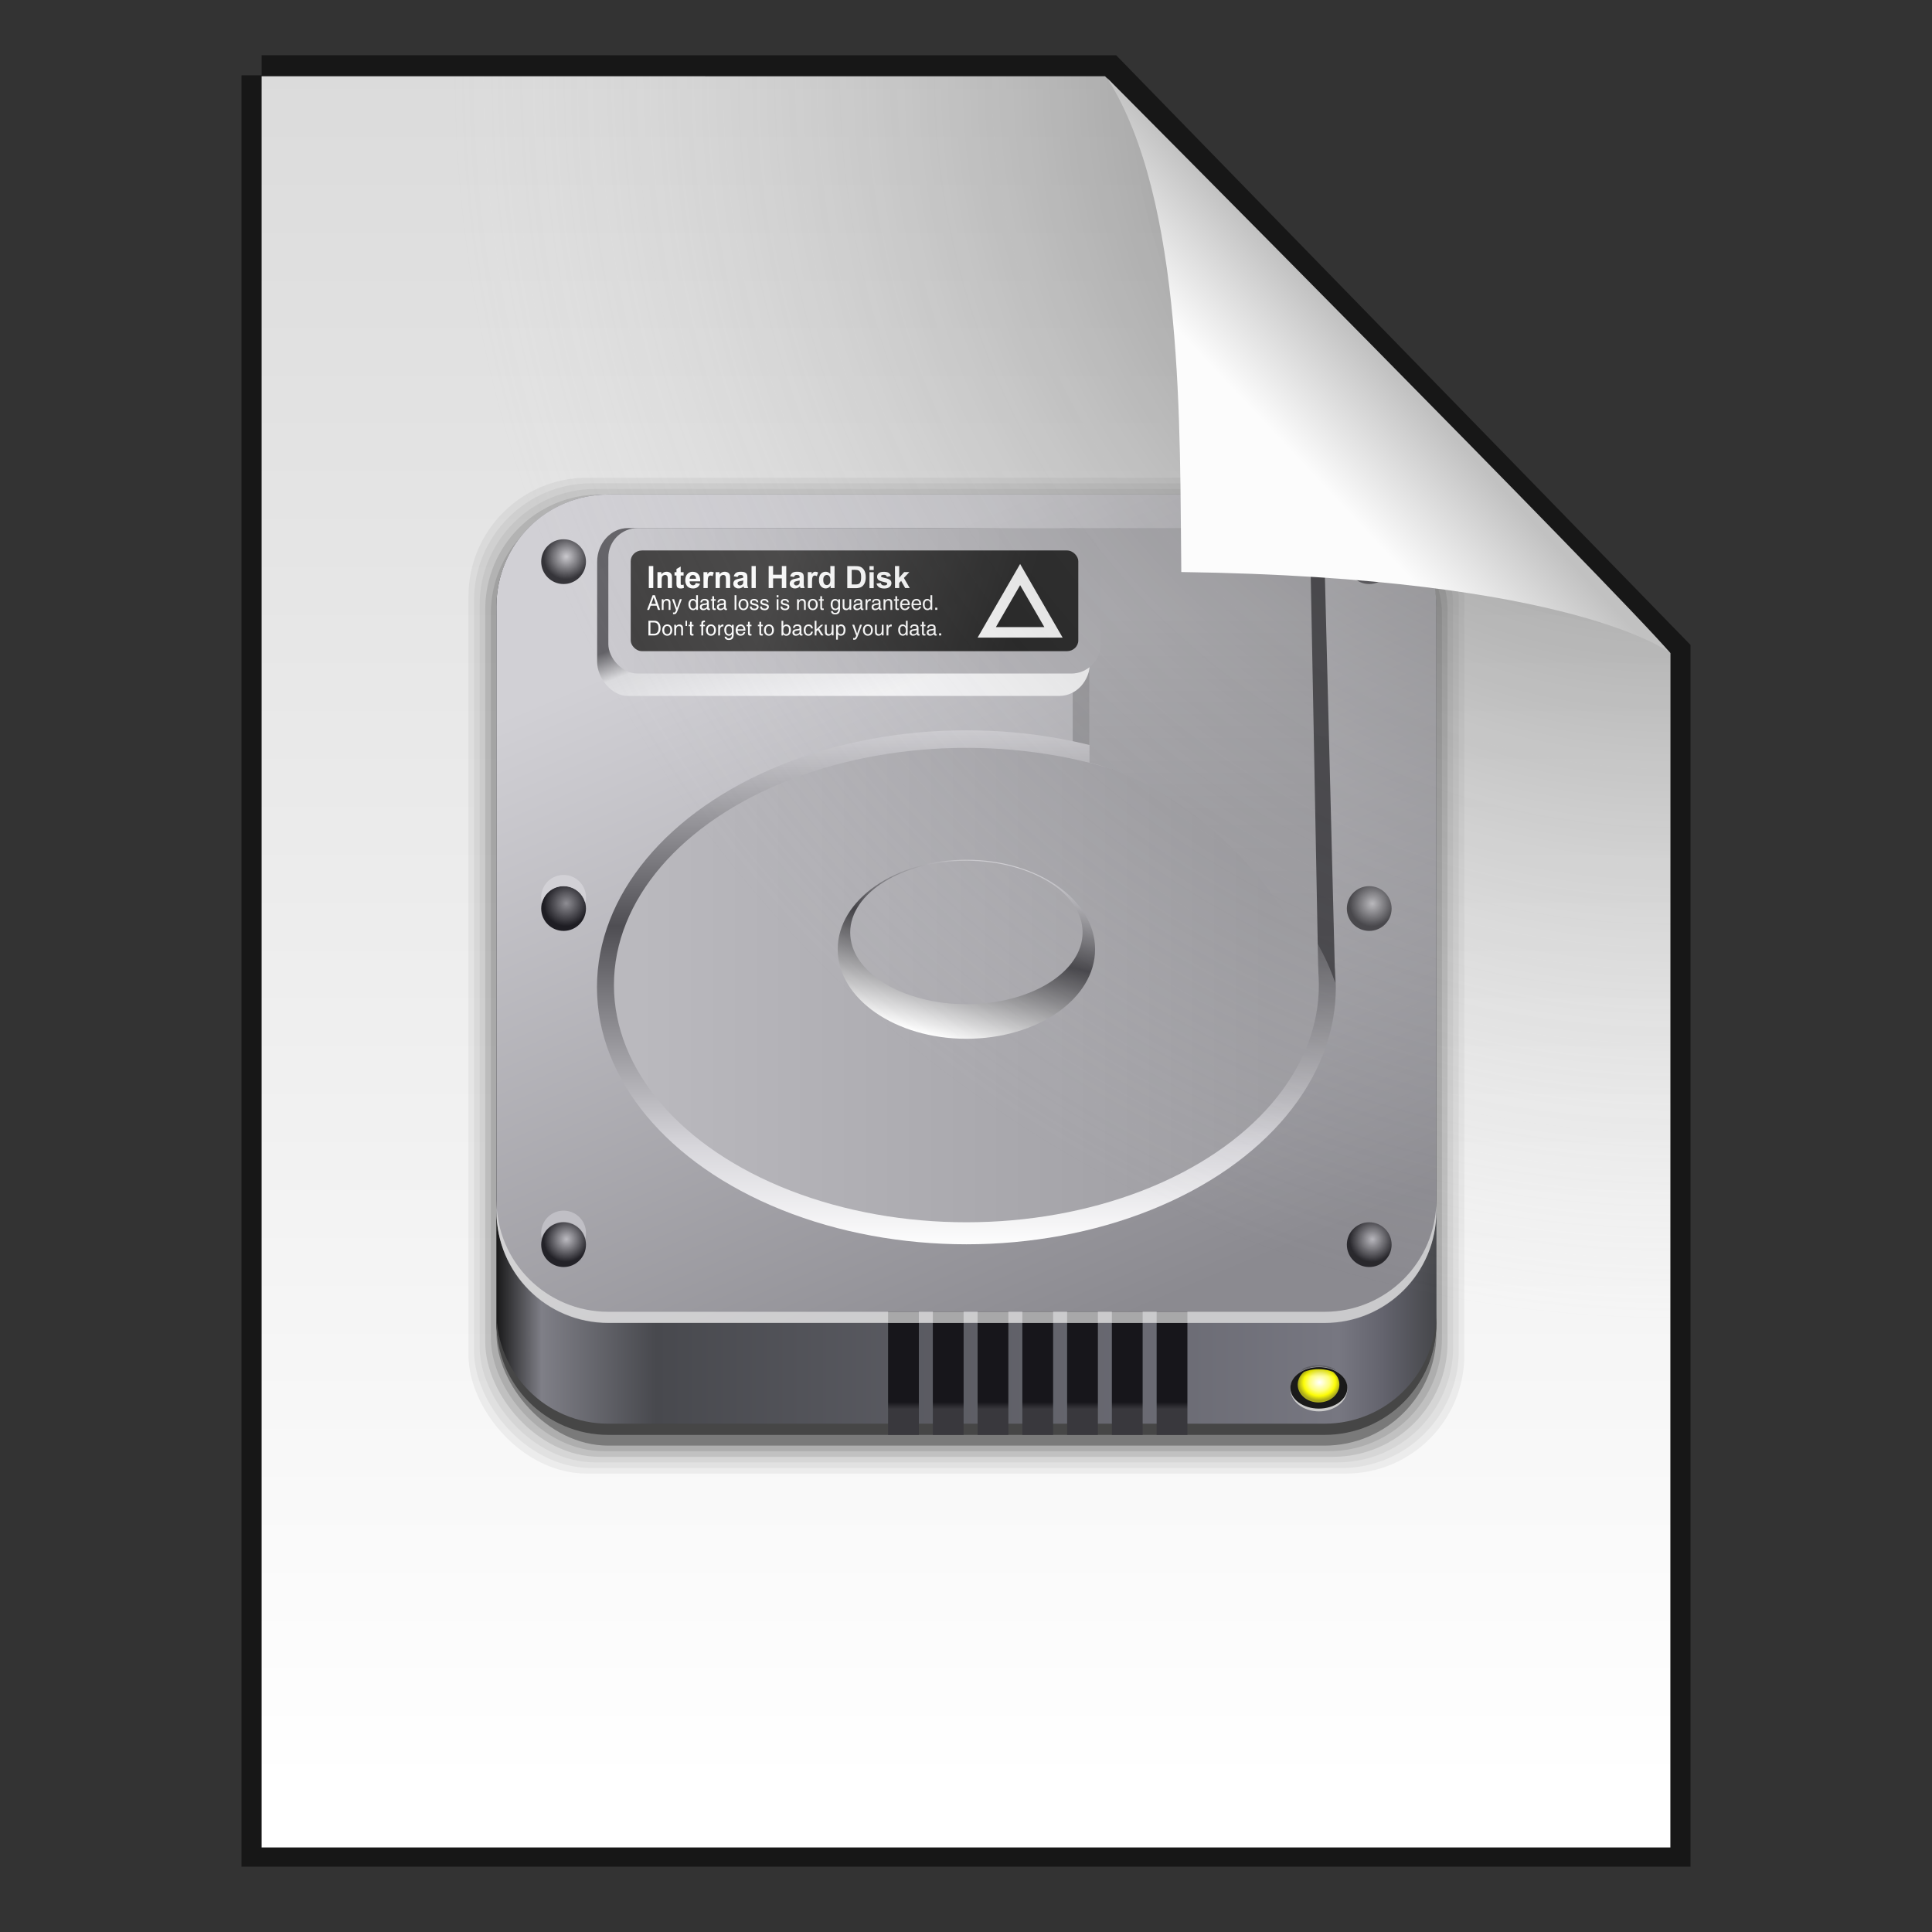 <svg width="48" height="48" xmlns="http://www.w3.org/2000/svg"><rect width="100%" height="100%" fill="#333333" stroke="none"/><defs><linearGradient id="b" x1="5.739" x2="89.903" y1="1046" y2="1046" gradientUnits="userSpaceOnUse"><stop stop-color="#121212" offset="0"/><stop stop-color="#7f7f87" offset=".051"/><stop stop-color="#48494e" offset=".172"/><stop stop-color="#777781" offset=".898"/><stop stop-color="#64646e" offset=".943"/><stop stop-color="#46474b" offset="1"/></linearGradient><linearGradient id="c" x1="67.761" x2="40.011" y1="1033.6" y2="968" gradientUnits="userSpaceOnUse"><stop stop-color="#8b8a90" offset="0"/><stop stop-color="#d1d0d5" offset="1"/></linearGradient><linearGradient id="j" x1="53.49" x2="53.49" y1="1029.6" y2="982.06" gradientUnits="userSpaceOnUse"><stop stop-color="#fefefe" offset="0"/><stop stop-color="#d7d6db" offset=".19"/><stop stop-color="#4f4e53" offset=".603"/><stop stop-color="#dddce1" offset="1"/></linearGradient><linearGradient id="k" x1="69.75" x2="69.75" y1="1001.1" y2="972.11" gradientTransform="translate(2 2.411)" gradientUnits="userSpaceOnUse"><stop stop-color="#3c3b40" offset="0"/><stop stop-color="#39383d" offset=".353"/><stop stop-color="#3a393e" offset="1"/></linearGradient><linearGradient id="l" x1="76.328" x2="17.11" y1="1005.3" y2="1005.3" gradientTransform="matrix(.954 0 0 .923 2.204 77.229)" gradientUnits="userSpaceOnUse"><stop stop-color="#9d9ca1" offset="0"/><stop stop-color="#bab9be" offset="1"/></linearGradient><linearGradient id="m" x1="48.657" x2="53.033" y1="1011.7" y2="995.37" gradientUnits="userSpaceOnUse"><stop stop-color="#fefefe" offset="0"/><stop stop-color="#3f3e43" offset=".539"/><stop stop-color="#dcdbe0" offset="1"/></linearGradient><linearGradient id="n" x1="58.076" x2="39.1" y1="1004" y2="1004" gradientTransform="matrix(.903 0 0 .801 4.659 197.89)" gradientUnits="userSpaceOnUse"><stop stop-color="#a8a7ac" offset="0"/><stop stop-color="#b0afb4" offset="1"/></linearGradient><linearGradient id="o" x1="42.257" x2="13.481" y1="980.3" y2="910.56" gradientTransform="matrix(.958 0 0 .882 1.583 115.34)" gradientUnits="userSpaceOnUse"><stop stop-color="#fcfcfe" offset="0"/><stop stop-color="#dbdbde" offset=".15"/><stop stop-color="#636267" offset=".188"/><stop stop-color="#616065" offset=".609"/><stop stop-color="#646368" offset="1"/></linearGradient><linearGradient id="p" x1="69.75" x2="69.75" y1="1001.1" y2="972.11" gradientTransform="translate(0 -956.36)" gradientUnits="userSpaceOnUse"><stop stop-color="#9d9ca1" offset="0"/><stop stop-color="#a2a1a6" offset=".353"/><stop stop-color="#b4b3b8" offset="1"/></linearGradient><linearGradient id="q" x1="58.142" x2="18.29" y1="971.42" y2="971.42" gradientTransform="matrix(1.048 0 0 1.182 -1.81 -176.7)" gradientUnits="userSpaceOnUse"><stop stop-color="#b3b2b7" offset="0"/><stop stop-color="#cac9ce" offset="1"/></linearGradient><linearGradient id="r" x1="52.326" x2="31.113" y1="973.87" y2="967.86" gradientTransform="matrix(1.01 0 0 .96 -.05 38.814)" gradientUnits="userSpaceOnUse"><stop stop-color="#121212" offset="0"/><stop stop-color="#3f3e3e" offset="1"/></linearGradient><linearGradient id="s" x1="69.191" x2="69.191" y1="87.105" y2="87.729" gradientTransform="translate(-3.875 956.36)" gradientUnits="userSpaceOnUse"><stop stop-color="#17161b" offset="0"/><stop stop-color="#39383d" offset="1"/></linearGradient><linearGradient id="w" x1="105.67" x2="105.67" y1="1039.7" y2="1040.4" gradientUnits="userSpaceOnUse"><stop stop-opacity=".2" offset="0"/><stop stop-opacity="0" offset="1"/></linearGradient><linearGradient id="a" x1="25.132" x2="25.132" y1=".985" y2="47.013" gradientTransform="matrix(1 0 0 .956 0 -.518)" gradientUnits="userSpaceOnUse"><stop stop-color="#dadada" offset="0"/><stop stop-color="#fff" offset="1"/></linearGradient><linearGradient id="y" x1="91.308" x2="95.182" y1="98.192" y2="102.07" gradientTransform="matrix(.565 0 0 -.603 -19.183 70.781)" gradientUnits="userSpaceOnUse"><stop stop-color="#fcfcfc" offset="0"/><stop stop-color="#c1c1c1" offset="1"/></linearGradient><radialGradient id="d" cx="-18.219" cy="85.049" r="3.266" gradientTransform="matrix(.444 -.444 .433 .433 55.543 923.01)" gradientUnits="userSpaceOnUse"><stop stop-color="#97969b" offset="0"/><stop stop-color="#545358" offset="1"/></radialGradient><radialGradient id="e" cx="-18.219" cy="85.049" r="3.266" gradientTransform="matrix(.444 -.444 .433 .433 55.543 984.01)" gradientUnits="userSpaceOnUse"><stop stop-color="#b7b6bc" offset="0"/><stop stop-color="#27262b" offset="1"/></radialGradient><radialGradient id="f" cx="-18.219" cy="85.049" r="3.266" gradientTransform="matrix(.444 -.444 .433 .433 55.543 954.01)" gradientUnits="userSpaceOnUse"><stop stop-color="#c3c2c7" offset="0"/><stop stop-color="#38373c" offset="1"/></radialGradient><radialGradient id="g" cx="-18.219" cy="85.049" r="3.266" gradientTransform="rotate(-45 1105.943 481.383) scale(.628 .612)" gradientUnits="userSpaceOnUse"><stop stop-color="#cac9ce" offset="0"/><stop stop-color="#353439" offset="1"/></radialGradient><radialGradient id="h" cx="-18.219" cy="85.049" r="3.266" gradientTransform="rotate(-45 1179.576 511.883) scale(.628 .612)" gradientUnits="userSpaceOnUse"><stop stop-color="#bcbbc1" offset="0"/><stop stop-color="#232228" offset="1"/></radialGradient><radialGradient id="i" cx="-18.219" cy="85.049" r="3.266" gradientTransform="rotate(-45 1143.363 496.883) scale(.628 .612)" gradientUnits="userSpaceOnUse"><stop stop-color="#8e8d93" offset="0"/><stop stop-color="#1e1d23" offset="1"/></radialGradient><radialGradient id="u" cx="-18.64" cy="84.967" r="3.266" gradientTransform="rotate(-45 1260.633 401.161) scale(.442 .431)" gradientUnits="userSpaceOnUse"><stop stop-color="#fff" offset="0"/><stop stop-color="#fefe7d" offset=".488"/><stop stop-color="#fcfc06" offset=".752"/><stop stop-color="#aaaa1c" offset="1"/></radialGradient><radialGradient id="x" cx="26.53" cy="23.566" r="17.5" gradientTransform="matrix(-1.73 -.003 .003 -1.769 87.322 43.647)" gradientUnits="userSpaceOnUse"><stop stop-opacity=".659" offset="0"/><stop stop-color="#cecece" stop-opacity="0" offset="1"/></radialGradient><clipPath id="t"><ellipse cx="105.57" cy="1041.1" rx="1.922" ry="1.519" fill="url(#linearGradient4302)"/></clipPath><clipPath id="v"><ellipse cx="105.57" cy="1041.1" rx="1.922" ry="1.519" fill="url(#linearGradient4302)"/></clipPath></defs><path d="m6.5 1.872 21.021.002L41.5 16.226v29.651h-35V1.871z" fill="none" stroke="#000" stroke-opacity=".549"/><path d="m6.5 1.894 20.954.002L41.5 16.226V45.9h-35V1.893z" fill="url(#a)"/><g transform="translate(10.666 -255.25) scale(.278)"><rect x="3.5" y="960.86" width="89" height="89" rx="10.595" ry="10.595" opacity=".05"/><rect x="4" y="961.36" width="88" height="88" rx="10.476" ry="10.476" opacity=".05"/><rect x="4.5" y="961.86" width="87" height="87" rx="10.357" ry="10.357" opacity=".05"/><rect x="5" y="962.36" width="86" height="86" rx="10.238" ry="10.238" opacity=".1"/><rect x="5.5" y="962.86" width="85" height="85" rx="10.119" ry="10.119" opacity=".1"/><rect x="6" y="963.36" width="84" height="84" rx="10" ry="10" opacity=".3"/><rect x="6" y="962.36" width="84" height="84" rx="10" ry="10" fill="url(#b)"/><path d="M16 962.36h64c5.54 0 10 4.46 10 10v54c0 5.54-4.46 10-10 10H16c-5.54 0-10-4.46-10-10v-54c0-5.54 4.46-10 10-10z" fill="url(#c)"/><circle cx="84" cy="968.36" r="2" fill="url(#d)"/><circle cx="84" cy="1029.4" r="2" fill="url(#e)"/><circle cx="84" cy="999.36" r="2" fill="url(#f)"/><circle cx="12" cy="968.36" r="2" fill="url(#g)"/><path d="M12 1026.36a2 2 0 0 0-2 2 2 2 0 0 0 .064.504A2 2 0 0 1 12 1027.36a2 2 0 0 1 1.936 1.496 2 2 0 0 0 .064-.496 2 2 0 0 0-2-2z" fill="#c0bfc5"/><circle cx="12" cy="1029.4" r="2" fill="url(#h)"/><circle cx="12" cy="999.36" r="2" fill="url(#i)"/><rect x="57.5" y="977.43" width="1.5" height="7.944" rx="0" ry="0" opacity=".2"/><ellipse cx="48" cy="1006.4" rx="33.016" ry="22.967" fill="url(#j)"/><path d="M63.744 967.33c-1.519.06-2.744 1.35-2.744 3.027v18.373c9.972 2.51 17.636 10.272 19.957 17.266l-.914-36.169c-.038-1.677-1.226-3.086-2.744-3.027z" fill="url(#k)"/><ellipse cx="48" cy="1006.2" rx="31.5" ry="21.2" fill="url(#l)"/><ellipse cx="48" cy="1003" rx="11.5" ry="8" fill="url(#m)"/><ellipse cx="48" cy="1001.5" rx="10.384" ry="6.409" fill="url(#n)"/><rect x="15" y="965.36" width="44.055" height="15" rx="2.743" ry="3.028" fill="url(#o)"/><path transform="translate(0 956.36)" d="M61.744 9C60.224 9 59 10.35 59 12.027v17.931c9.972 2.51 18.137 12.351 20.458 19.344l-.708-37.276C78.75 10.35 77.525 9 76.005 9z" fill="url(#p)"/><path d="M57.198 965.36h4.563v1.296h-4.563z" fill="#b4b3b8"/><rect x="16" y="965.36" width="44" height="13" rx="2.624" ry="2.624" fill="url(#q)"/><rect x="18" y="967.36" width="40" height="9" rx="1.01" ry=".96" fill="url(#r)"/><path d="M56.601 975.15h-7.6l3.8-6.583 1.9 3.292z" fill="#fff"/><path d="M54.966 974.21H50.635l1.083-1.875 1.083-1.875 1.082 1.875z" fill="#121212"/><g fill="#fff"><path d="m19.462 972.672.495-1.312h.202l.472 1.312h-.191l-.133-.38h-.525l-.137.38h-.183zm.588-1.119-.21.582h.412l-.202-.582zM20.775 972.672v-.955h.153v.141l.036-.047q.104-.122.261-.122.158 0 .244.086t.086.243v.654h-.161v-.6q0-.125-.05-.18-.047-.057-.156-.057-.116 0-.184.089-.068.087-.068.237v.511h-.16zM22.567 971.715l-.363.986q-.084.22-.15.288-.065.068-.196.068-.043 0-.078-.01v-.149q.037.013.092.014.055 0 .091-.044.037-.045.083-.167l.003-.015-.354-.971h.183l.255.79.259-.79h.175zM23.578 972.696q-.192 0-.305-.142-.114-.144-.114-.388 0-.215.11-.347.11-.132.287-.132.175 0 .278.149l.013.018v-.495h.16v1.312h-.149v-.13l-.02.029q-.1.126-.26.126zm.009-.864q-.135 0-.197.086-.063.086-.063.273 0 .177.067.272.068.096.193.096.117 0 .188-.088.072-.088.072-.232 0-.196-.068-.301-.067-.106-.192-.106zM24.482 972.696q-.14 0-.222-.075-.082-.075-.082-.202 0-.129.077-.205.077-.075.226-.094l.218-.028q.027-.002.051-.009.031-.008.048-.032t.017-.06v-.009q0-.076-.058-.12-.058-.043-.161-.043-.1 0-.156.046-.055.046-.067.137h-.148q.012-.157.111-.236.1-.08.284-.08.174 0 .265.077.09.075.09.22v.524q0 .024.015.04.015.014.04.014l.02-.002.031-.006v.116q-.023.01-.049.015-.026.005-.044.005-.09 0-.132-.05-.026-.033-.038-.093-.018.022-.041.042-.12.108-.295.108zm.333-.404v-.103q-.044.02-.099.029l-.147.021q-.116.016-.17.055-.053.037-.053.102 0 .08.044.124.043.043.124.043.126 0 .214-.068.06-.049.08-.11.003-.01.005-.036.002-.026.002-.057zM25.6 972.672q-.083.013-.12.013-.106 0-.15-.047-.042-.046-.042-.16v-.628h-.132v-.132h.132v-.267h.16v.267h.151v.132h-.15v.629q0 .032.024.05.026.02.069.02h.057v.123zM26.007 972.696q-.14 0-.222-.075-.082-.075-.082-.202 0-.129.076-.205.078-.075.226-.094l.219-.028q.027-.002.05-.009.032-.008.049-.032t.017-.06v-.009q0-.076-.058-.12-.058-.043-.162-.043-.099 0-.155.046-.055.046-.067.137h-.148q.012-.157.11-.236.1-.08.284-.08.174 0 .265.077.091.075.091.22v.524q0 .024.015.04.015.014.04.014l.02-.002.03-.006v.116q-.022.01-.048.015-.026.005-.044.005-.091 0-.132-.05-.027-.033-.038-.093-.018.022-.042.042-.12.108-.294.108zm.333-.404v-.103q-.045.02-.1.029l-.146.021q-.116.016-.17.055-.054.037-.054.102 0 .08.044.124.044.043.124.043.127 0 .214-.068.06-.049.08-.11.003-.01.005-.036.003-.026.003-.057zM27.283 972.672v-1.312h.16v1.312h-.16zM28.076 972.696q-.198 0-.321-.139-.123-.14-.123-.365 0-.227.123-.366.123-.139.32-.139.2 0 .323.14.122.138.122.365 0 .226-.122.365-.122.14-.322.14zm0-.138q.127 0 .202-.1.075-.098.075-.266t-.075-.267q-.075-.1-.202-.1t-.202.1q-.074.1-.074.267 0 .168.074.267.075.099.202.099zM29.25 971.994q-.006-.08-.064-.123-.057-.044-.155-.044-.1 0-.152.035-.052.035-.052.102 0 .05.037.076.036.026.145.052l.166.04q.14.033.2.093.058.059.058.165 0 .142-.103.225-.101.083-.275.083-.202 0-.301-.08-.1-.08-.11-.251h.154q.012.102.072.147.06.046.185.046.108 0 .163-.041.056-.041.056-.12 0-.05-.036-.076t-.148-.051l-.166-.04q-.134-.032-.192-.09-.057-.057-.057-.16 0-.135.096-.214.096-.08.26-.08.167 0 .265.082.1.081.106.224h-.151zM30.165 971.994q-.007-.08-.065-.123-.057-.044-.155-.044-.1 0-.152.035-.052.035-.052.102 0 .05.037.076.036.026.145.052l.166.04q.14.033.199.093.059.059.059.165 0 .142-.103.225-.101.083-.275.083-.202 0-.301-.08-.1-.08-.11-.251h.154q.012.102.072.147.06.046.185.046.108 0 .163-.041.056-.041.056-.12 0-.05-.037-.076t-.147-.051l-.166-.04q-.135-.032-.192-.09-.057-.057-.057-.16 0-.135.096-.214.096-.08.26-.08.167 0 .265.082.1.081.106.224h-.151zM31.044 972.672v-.955h.16v.955h-.16zm-.002-1.312h.164v.182h-.164v-.182zM31.993 971.994q-.007-.08-.065-.123-.057-.044-.155-.044-.1 0-.152.035-.052.035-.052.102 0 .05.036.076.037.026.146.052l.166.04q.14.033.199.093.059.059.059.165 0 .142-.103.225-.102.083-.276.083-.201 0-.3-.08-.1-.08-.11-.251h.154q.012.102.072.147.06.046.184.046.108 0 .164-.041.056-.041.056-.12 0-.05-.037-.076t-.147-.051l-.166-.04q-.135-.032-.192-.09-.057-.057-.057-.16 0-.135.096-.214.096-.08.26-.08.167 0 .265.082.1.081.106.224h-.151zM32.866 972.672v-.955h.153v.141l.035-.047q.105-.122.262-.122.158 0 .243.086.086.085.086.243v.654h-.16v-.6q0-.125-.05-.18-.048-.057-.157-.057-.116 0-.183.089-.068.087-.068.237v.511h-.16zM34.273 972.696q-.199 0-.322-.139-.122-.14-.122-.365 0-.227.122-.366.123-.139.322-.139.2 0 .322.14.122.138.122.365 0 .226-.122.365-.123.14-.322.14zm0-.138q.126 0 .201-.1.075-.098.075-.266t-.075-.267q-.075-.1-.201-.1-.127 0-.202.1-.074.1-.074.267 0 .168.074.267.075.099.202.099zM35.252 972.672q-.082.013-.12.013-.105 0-.149-.047-.043-.046-.043-.16v-.628h-.132v-.132h.132v-.267h.161v.267h.15v.132h-.15v.629q0 .032.025.05.026.02.069.02h.057v.123zM36.265 972.944q.138 0 .21-.088.073-.086.073-.253v-.031h-.001q-.1.127-.259.127-.192 0-.305-.143-.113-.143-.113-.387 0-.215.111-.347t.292-.132q.172 0 .273.149l.012.017v-.138h.15v.885q0 .242-.108.358-.108.116-.332.116-.163 0-.258-.075-.096-.075-.115-.218h.164q.014.077.068.118.054.042.138.042zm.031-1.108q-.135 0-.197.086t-.062.272q0 .176.067.271.068.095.192.095.117 0 .188-.087.072-.088.072-.232 0-.202-.065-.303-.065-.102-.195-.102zM37.098 971.715v.615q0 .12.047.174.046.053.15.053.116 0 .184-.09.068-.09.068-.243v-.51h.16v.955h-.152v-.145q-.016.026-.036.05-.102.121-.257.121-.162 0-.243-.08-.081-.082-.081-.245v-.655h.16zM38.201 972.696q-.14 0-.222-.075-.082-.075-.082-.202 0-.129.077-.205.077-.075.226-.094l.218-.028q.027-.002.051-.009.031-.008.048-.032t.017-.06v-.009q0-.076-.058-.12-.058-.043-.161-.043-.1 0-.156.046-.055.046-.067.137h-.148q.012-.157.111-.236.099-.08.284-.08.174 0 .265.077.09.075.09.22v.524q0 .024.015.04.015.014.04.014l.02-.002.031-.006v.116q-.023.01-.049.015-.026.005-.044.005-.09 0-.132-.05-.026-.033-.038-.093-.018.022-.041.042-.12.108-.295.108zm.333-.404v-.103q-.044.02-.099.029l-.147.021q-.116.016-.17.055-.053.037-.053.102 0 .08.044.124.043.043.124.043.126 0 .214-.068.06-.049.08-.11.003-.01.005-.036.002-.026.002-.057zM38.99 972.672v-.955h.152v.164q.02-.039.044-.07.09-.122.224-.122.022 0 .045.008v.164h-.033q-.13 0-.202.078-.07.078-.07.222v.512h-.16zM39.829 972.696q-.14 0-.222-.075-.082-.075-.082-.202 0-.129.076-.205.078-.075.226-.094l.219-.028q.027-.002.05-.009.032-.008.049-.032t.017-.06v-.009q0-.076-.058-.12-.058-.043-.162-.043-.099 0-.155.046-.055.046-.067.137h-.148q.012-.157.11-.236.1-.08.284-.08.174 0 .265.077.091.075.091.22v.524q0 .024.015.04.015.014.04.014l.02-.002.03-.006v.116q-.022.01-.048.015-.026.005-.044.005-.091 0-.132-.05-.027-.033-.039-.093-.017.022-.04.042-.121.108-.295.108zm.333-.404v-.103q-.045.02-.1.029l-.146.021q-.117.016-.17.055-.054.037-.054.102 0 .08.044.124.044.043.124.043.127 0 .214-.068.06-.049.08-.11.003-.01.005-.036.003-.026.003-.057zM40.595 972.672v-.955h.153v.141l.036-.047q.104-.122.261-.122.158 0 .244.086t.085.243v.654h-.16v-.6q0-.125-.05-.18-.048-.057-.156-.057-.116 0-.184.089-.068.087-.068.237v.511h-.16zM41.963 972.672q-.082.013-.12.013-.105 0-.148-.047-.043-.046-.043-.16v-.628h-.132v-.132h.132v-.267h.16v.267h.151v.132h-.15v.629q0 .032.025.05.025.02.068.02h.057v.123zM42.509 972.696q-.203 0-.32-.128t-.115-.355q0-.241.122-.383.123-.143.33-.143.188 0 .303.14.115.138.115.365l-.002.057h-.698q.01.143.066.218.067.091.214.091.092 0 .16-.052t.084-.132h.16q-.037.157-.144.24-.107.082-.275.082zm.267-.576q-.007-.133-.066-.207-.065-.082-.19-.082-.127 0-.203.094-.06.074-.073.195h.532zM43.525 972.696q-.202 0-.318-.128-.116-.129-.116-.355 0-.241.122-.383.123-.143.33-.143.188 0 .303.14.115.138.115.365l-.002.057h-.698q.01.143.065.218.068.091.215.091.092 0 .16-.052.069-.051.084-.132h.16q-.037.157-.144.24-.107.082-.275.082zm.268-.576q-.007-.133-.066-.207-.065-.082-.19-.082-.128 0-.203.094-.06.074-.073.195h.532zM44.518 972.696q-.191 0-.305-.142-.113-.144-.113-.388 0-.215.11-.347t.286-.132q.176 0 .279.149l.012.018v-.495h.16v1.312H44.8v-.13l-.02.029q-.1.126-.26.126zm.01-.864q-.135 0-.198.086-.062.086-.062.273 0 .177.067.272.067.096.192.096.117 0 .189-.088.071-.088.071-.232 0-.196-.068-.301-.067-.106-.192-.106zM45.211 972.473h.191v.194h-.19v-.194zM19.584 974.955v-1.312h.538q.25 0 .398.179.148.177.148.478 0 .3-.152.478-.15.177-.408.177h-.524zm.177-.151h.325q.191 0 .295-.132.104-.13.104-.372t-.1-.373q-.1-.132-.284-.132h-.34v1.009zM21.265 974.98q-.198 0-.322-.14-.122-.14-.122-.365 0-.227.122-.366.124-.14.322-.14.2 0 .322.14t.122.366q0 .226-.122.365t-.322.14zm0-.14q.126 0 .201-.098.075-.1.075-.267 0-.168-.075-.267-.075-.1-.201-.1-.127 0-.202.1-.074.1-.074.267 0 .168.074.267.075.099.202.099zM21.893 974.955V974h.153v.141l.035-.047q.105-.122.262-.122.158 0 .243.085.086.086.086.244v.654h-.16v-.6q0-.125-.05-.18-.048-.057-.157-.057-.116 0-.184.089-.067.087-.067.237v.511h-.161zM22.9 974.11v-.466h.132v.465H22.9zM23.61 974.955q-.081.013-.119.013-.105 0-.149-.047-.043-.046-.043-.16v-.628h-.132V974h.132v-.267h.16V974h.152v.132h-.151v.629q0 .032.025.05.026.02.069.02h.057v.123zM24.474 974.133v.822h-.161v-.822h-.132V974h.132v-.162q0-.106.062-.16.063-.054.188-.054l.07.003v.144l-.063-.002q-.046 0-.071.03-.025.03-.025.085V974h.16v.133h-.16zM25.17 974.98q-.199 0-.322-.14-.122-.14-.122-.365 0-.227.122-.366.123-.14.322-.14.2 0 .322.14t.122.366q0 .226-.122.365-.122.14-.322.14zm0-.14q.126 0 .201-.098.075-.1.075-.267 0-.168-.075-.267-.075-.1-.201-.1-.127 0-.202.1-.074.1-.074.267 0 .168.074.267.075.099.202.099zM25.82 974.955V974h.153v.164q.02-.039.044-.07.09-.122.224-.122.022 0 .045.008v.164h-.033q-.13 0-.202.078-.07.078-.07.222v.511h-.16zM26.758 975.227q.138 0 .21-.088.073-.086.073-.253v-.031q-.1.127-.26.127-.192 0-.305-.143-.113-.143-.113-.387 0-.215.111-.347.112-.132.292-.132.172 0 .273.149l.012.017V974h.15v.885q0 .242-.108.358-.108.116-.332.116-.163 0-.258-.075-.096-.075-.115-.218h.164q.014.077.068.118.054.042.138.042zm.031-1.108q-.134 0-.197.086-.062.086-.062.272 0 .176.067.271.068.095.192.095.117 0 .189-.088.071-.087.071-.23 0-.203-.065-.304-.064-.102-.195-.102zM27.815 974.98q-.203 0-.319-.13-.116-.128-.116-.354 0-.241.123-.383.123-.143.33-.143.187 0 .302.14.115.138.115.365l-.001.057h-.698q.01.143.065.218.068.09.214.09.092 0 .16-.05.07-.052.085-.133h.159q-.036.157-.143.24-.107.082-.276.082zm.268-.577q-.007-.133-.066-.207-.066-.082-.191-.082-.127 0-.203.094-.06.074-.072.195h.532zM28.794 974.955q-.082.013-.12.013-.105 0-.148-.047-.043-.046-.043-.16v-.628h-.132V974h.132v-.267h.16V974h.151v.132h-.15v.629q0 .032.024.05.026.02.07.02h.056v.123zM29.808 974.955q-.082.013-.12.013-.105 0-.149-.047-.042-.046-.042-.16v-.628h-.132V974h.132v-.267h.16V974h.151v.132h-.15v.629q0 .032.024.05.026.02.069.02h.057v.123zM30.353 974.98q-.198 0-.321-.14-.122-.14-.122-.365 0-.227.122-.366.123-.14.321-.14.2 0 .322.14.123.14.123.366 0 .226-.123.365-.122.14-.322.14zm0-.14q.127 0 .202-.098.075-.1.075-.267 0-.168-.075-.267-.075-.1-.202-.1-.126 0-.201.1-.075.1-.075.267 0 .168.075.267t.201.099zM31.476 973.646h.16v.481q.106-.154.272-.152.188 0 .297.13.11.128.11.347 0 .25-.111.391-.11.141-.305.141-.162 0-.257-.124l-.016-.02v.118h-.15v-1.312zm.415 1.199q.125 0 .19-.095.066-.095.066-.277 0-.18-.063-.265-.062-.087-.193-.087-.133 0-.194.097-.06.098-.06.308 0 .153.065.236t.189.083zM32.757 974.98q-.14 0-.222-.076-.082-.075-.082-.202 0-.129.077-.205.078-.075.226-.094l.218-.028q.027-.002.051-.009.031-.008.048-.032t.017-.06v-.009q0-.077-.058-.12t-.161-.043q-.1 0-.155.046-.056.046-.067.137H32.5q.012-.157.111-.236.1-.08.284-.08.174 0 .265.077.091.075.091.22v.524q0 .024.014.04.015.013.04.013l.021-.001.03-.006v.116q-.023.01-.049.015-.026.005-.043.005-.092 0-.133-.05-.026-.033-.038-.094-.018.023-.041.043-.12.108-.295.108zm.333-.405v-.104q-.044.022-.099.03l-.147.021q-.116.016-.17.055-.053.037-.053.102 0 .08.044.124.043.043.124.043.126 0 .214-.068.06-.049.08-.11.003-.01.005-.036.002-.026.002-.057zM34.277 974.612q-.025.18-.128.275-.103.095-.273.095-.19 0-.304-.137-.113-.137-.113-.368t.117-.367q.118-.138.316-.138.172 0 .275.095.102.093.11.259h-.155q-.01-.103-.071-.16-.062-.055-.164-.055-.122 0-.191.098-.07.097-.07.268 0 .182.065.274t.191.092q.094 0 .156-.06.064-.06.084-.17h.155zM34.44 974.955v-1.312h.161v.756l.404-.399h.204l-.363.355.387.6h-.209l-.297-.485-.125.123v.362h-.161zM35.517 973.997v.616q0 .12.046.174.047.053.151.053.116 0 .184-.09.068-.09.068-.243v-.51h.16v.955h-.152v-.145q-.016.026-.036.049-.102.122-.257.122-.162 0-.243-.081-.082-.081-.082-.244v-.656h.16zM36.356 973.997h.152v.136l.009-.011q.103-.153.272-.153.187 0 .296.13.11.128.11.347 0 .25-.11.391-.11.141-.306.141-.162 0-.257-.124l-.005-.007v.483h-.161v-1.333zm.415.842q.126 0 .19-.095.066-.095.066-.277 0-.18-.062-.265-.063-.087-.193-.087-.133 0-.195.097-.06.098-.06.308 0 .153.066.236t.188.083zM38.668 973.997l-.364.987q-.084.22-.15.288-.065.068-.196.068-.043 0-.078-.01v-.15q.037.014.092.015.055 0 .091-.045.037-.044.083-.166l.003-.016-.354-.97h.183l.255.79.259-.79h.176zM39.196 974.98q-.198 0-.321-.14t-.123-.365q0-.227.123-.366.123-.14.32-.14.2 0 .323.14.122.14.122.366 0 .226-.122.365t-.322.14zm0-.14q.127 0 .202-.098.075-.1.075-.267 0-.168-.075-.267-.075-.1-.202-.1t-.202.1q-.074.1-.074.267 0 .168.074.267.075.099.202.099zM39.99 973.997v.616q0 .12.047.174.046.053.15.053.116 0 .184-.09.068-.09.068-.243v-.51h.16v.955h-.152v-.145q-.016.026-.036.049-.102.122-.257.122-.162 0-.243-.081-.081-.081-.081-.244v-.656h.16zM40.863 974.955V974h.153v.164q.02-.039.044-.07.09-.122.224-.122.022 0 .045.008v.164h-.033q-.13 0-.201.078-.07.078-.07.222v.511h-.161zM42.323 974.98q-.192 0-.306-.144-.113-.143-.113-.387 0-.215.11-.347.11-.132.286-.132t.279.149l.012.018v-.496h.16v1.312h-.148v-.13l-.02.03q-.1.126-.26.126zm.008-.866q-.134 0-.197.087-.062.086-.062.273 0 .177.067.272.068.096.192.096.117 0 .189-.088.071-.088.071-.233 0-.195-.068-.3-.067-.107-.192-.107zM43.228 974.98q-.14 0-.222-.076-.083-.075-.083-.202 0-.129.077-.205.078-.075.226-.094l.219-.028q.026-.002.05-.009.032-.008.049-.032t.017-.06v-.009q0-.077-.058-.12t-.162-.043q-.099 0-.155.046-.056.046-.067.137h-.148q.011-.157.11-.236.1-.08.284-.08.174 0 .265.077.091.075.091.22v.524q0 .024.015.04.015.013.04.013l.02-.001.03-.006v.116q-.023.01-.049.015-.025.005-.043.005-.091 0-.132-.05-.027-.033-.039-.094-.018.023-.04.043-.121.108-.295.108zm.333-.405v-.104q-.045.022-.1.03l-.147.021q-.116.016-.17.055-.053.037-.053.102 0 .08.044.124.044.043.124.043.127 0 .214-.068.06-.049.08-.11.003-.01.005-.036.003-.026.003-.057zM44.344 974.955q-.082.013-.12.013-.104 0-.148-.047-.043-.046-.043-.16v-.628h-.132V974h.132v-.267h.16V974h.151v.132h-.15v.629q0 .032.025.05.026.02.068.02h.057v.123zM44.752 974.98q-.14 0-.222-.076-.082-.075-.082-.202 0-.129.077-.205.077-.075.226-.094l.218-.028q.027-.002.051-.009.031-.008.048-.032t.017-.06v-.009q0-.077-.058-.12t-.161-.043q-.1 0-.156.046-.055.046-.067.137h-.148q.012-.157.111-.236.099-.08.284-.08.174 0 .265.077.09.075.09.22v.524q0 .024.015.04.015.013.04.013l.02-.001.031-.006v.116q-.023.01-.049.015-.026.005-.044.005-.09 0-.132-.05-.026-.033-.038-.094-.018.023-.041.043-.12.108-.295.108zm.333-.405v-.104q-.044.022-.099.03l-.147.021q-.116.016-.17.055-.053.037-.053.102 0 .08.044.124.043.043.124.043.126 0 .214-.068.06-.049.08-.11.003-.01.005-.036.002-.026.002-.057zM45.558 974.764h.19v.193h-.19v-.193z"/></g><path d="M6 1035.4v1c0 5.54 4.46 10 10 10h64c5.54 0 10-4.46 10-10v-1c0 5.54-4.46 10-10 10H16c-5.54 0-10-4.46-10-10z" fill="#464646"/><path d="M41 1035.4v11h2.75v-11zm4 0v11h2.75v-11zm4 0v11h2.75v-11zm4 0v11h2.75v-11zm4 0v11h2.75v-11zm4 0v11h2.75v-11zm4 0v11h2.75v-11z" fill="url(#s)"/><path d="M6 1025.4v1c0 5.54 4.46 10 10 10h64c5.54 0 10-4.46 10-10v-1c0 5.54-4.46 10-10 10H16c-5.54 0-10-4.46-10-10z" fill="#e6e6e6" opacity=".7"/><path d="M12 996.36a2 2 0 0 0-2 2 2 2 0 0 0 .064.504A2 2 0 0 1 12 997.36a2 2 0 0 1 1.935 1.496 2 2 0 0 0 .065-.496 2 2 0 0 0-2-2z" fill="#d2d1d6"/><ellipse cx="79.5" cy="1042.3" rx="2.547" ry="1.999" fill="#ccc"/><ellipse cx="79.5" cy="1042.2" rx="2.547" ry="1.852" fill="#1a1a1a"/><circle transform="matrix(1.325 0 0 1.135 -60.408 -139.4)" cx="105.57" cy="1040.8" r="1.406" clip-path="url(#t)" fill="url(#u)"/><path transform="matrix(1.325 0 0 1.219 -60.408 -227.07)" d="M104.22 1040.4a1.406 1.406 0 0 1 2.717 0l-1.359.364z" clip-path="url(#v)" fill="url(#w)"/><g fill="#fff"><path d="M19.619 970.72v-1.968h.397v1.968h-.397M21.688 970.72h-.377v-.728c0-.153-.008-.253-.024-.298a.208.208 0 0 0-.21-.143.302.302 0 0 0-.176.054.274.274 0 0 0-.107.142c-.019.059-.028.168-.028.327v.646h-.377v-1.426h.35v.21a.57.57 0 0 1 .47-.242.56.56 0 0 1 .228.046.372.372 0 0 1 .23.272c.014.06.021.144.021.254v.886M22.725 969.3v.3h-.258v.575c0 .117.002.185.007.204a.087.087 0 0 0 .034.047.11.11 0 0 0 .064.019.49.49 0 0 0 .152-.036l.032.292a.75.75 0 0 1-.298.057.48.48 0 0 1-.184-.034.28.28 0 0 1-.12-.088.362.362 0 0 1-.053-.148 1.822 1.822 0 0 1-.012-.266v-.621h-.173v-.301h.173v-.283l.378-.22v.503h.258M23.815 970.27l.376.063a.619.619 0 0 1-.23.316.672.672 0 0 1-.39.107c-.248 0-.432-.081-.55-.243a.816.816 0 0 1-.142-.491c0-.237.062-.421.186-.555a.61.61 0 0 1 .468-.201c.212 0 .38.07.502.21.123.14.181.355.176.644h-.945c.003.112.033.199.091.261.058.062.13.093.218.093.059 0 .108-.016.149-.048s.07-.084.091-.156m.021-.381c-.002-.11-.03-.192-.084-.249a.258.258 0 0 0-.196-.085c-.082 0-.15.03-.204.09a.348.348 0 0 0-.08.244h.564M24.881 970.72h-.377v-1.425h.35v.202a.616.616 0 0 1 .161-.19.301.301 0 0 1 .164-.045c.086 0 .169.024.248.071l-.116.33a.33.33 0 0 0-.178-.063.207.207 0 0 0-.134.045c-.037.028-.066.08-.087.157-.02.076-.031.235-.031.478v.44M26.885 970.72h-.377v-.728c0-.153-.008-.253-.024-.298a.208.208 0 0 0-.21-.143.302.302 0 0 0-.176.054.274.274 0 0 0-.107.142c-.019.059-.028.168-.028.327v.646h-.377v-1.426h.35v.21a.57.57 0 0 1 .47-.242.56.56 0 0 1 .228.046.372.372 0 0 1 .23.272c.014.06.021.144.021.254v.886M27.551 969.73l-.342-.062a.533.533 0 0 1 .198-.306c.094-.066.234-.099.42-.099.167 0 .293.02.375.06.082.04.14.09.173.152.034.06.051.173.051.337l-.004.44c0 .126.006.218.018.278.012.06.035.123.068.19h-.373a1.414 1.414 0 0 1-.05-.155.68.68 0 0 1-.206.14.592.592 0 0 1-.235.048.488.488 0 0 1-.348-.12.398.398 0 0 1-.126-.302c0-.08.02-.152.058-.214a.373.373 0 0 1 .16-.145c.07-.034.17-.064.301-.089.177-.033.299-.064.367-.093v-.037c0-.073-.018-.124-.054-.154-.036-.032-.103-.047-.203-.047a.266.266 0 0 0-.157.04.27.27 0 0 0-.091.138m.505.306a2.37 2.37 0 0 1-.23.058.691.691 0 0 0-.205.066.157.157 0 0 0-.074.133c0 .052.02.098.06.136.038.039.089.058.15.058a.327.327 0 0 0 .194-.067.236.236 0 0 0 .09-.125.747.747 0 0 0 .015-.184v-.075M28.799 970.72v-1.968h.377v1.968H28.8M30.328 970.72v-1.968h.397v.775h.779v-.775h.397v1.968h-.397v-.86h-.779v.86h-.397M32.592 969.73l-.342-.062a.533.533 0 0 1 .198-.306c.094-.066.234-.099.42-.099.167 0 .293.02.375.06.082.04.14.09.173.152.034.06.051.173.051.337l-.004.44c0 .126.006.218.018.278.012.06.035.123.068.19h-.373a1.414 1.414 0 0 1-.05-.155.68.68 0 0 1-.206.14.592.592 0 0 1-.235.048.488.488 0 0 1-.348-.12.398.398 0 0 1-.126-.302c0-.08.02-.152.058-.214a.373.373 0 0 1 .16-.145c.07-.034.17-.064.301-.089.177-.033.299-.064.367-.093v-.037c0-.073-.018-.124-.054-.154-.036-.032-.103-.047-.203-.047a.266.266 0 0 0-.157.04.27.27 0 0 0-.091.138m.505.306c-.049.016-.125.035-.23.058s-.173.044-.205.066a.157.157 0 0 0-.074.133c0 .052.02.098.06.136.038.039.089.058.15.058a.327.327 0 0 0 .194-.067.236.236 0 0 0 .09-.125.747.747 0 0 0 .015-.184v-.075M34.202 970.72h-.377v-1.425h.35v.202a.616.616 0 0 1 .161-.19.301.301 0 0 1 .164-.045c.086 0 .169.024.248.071l-.116.33a.33.33 0 0 0-.178-.063.207.207 0 0 0-.134.045c-.037.028-.066.08-.087.157-.02.076-.031.235-.031.478v.44M36.217 970.72h-.35v-.21a.57.57 0 0 1-.207.183.53.53 0 0 1-.239.06.546.546 0 0 1-.421-.198c-.117-.133-.175-.317-.175-.553 0-.242.057-.425.17-.55a.555.555 0 0 1 .431-.19c.16 0 .297.067.414.199v-.709h.377v1.968m-1.007-.744c0 .153.021.263.063.33.061.099.146.148.255.148.087 0 .161-.036.222-.11.06-.074.091-.185.091-.331 0-.164-.03-.282-.088-.353a.28.28 0 0 0-.227-.11.285.285 0 0 0-.226.108c-.06.071-.09.177-.09.318M37.353 968.76h.726c.164 0 .289.013.375.038a.658.658 0 0 1 .296.18.859.859 0 0 1 .188.32c.043.126.065.28.065.465 0 .162-.02.301-.06.418a.868.868 0 0 1-.211.348.699.699 0 0 1-.28.157 1.2 1.2 0 0 1-.351.042h-.748v-1.968m.397.333v1.303h.297c.11 0 .191-.006.24-.019a.361.361 0 0 0 .16-.081.413.413 0 0 0 .105-.19c.027-.088.04-.209.04-.36 0-.153-.013-.27-.04-.351a.45.45 0 0 0-.113-.19.378.378 0 0 0-.184-.093 1.804 1.804 0 0 0-.326-.02h-.179M39.339 969.11v-.349h.377v.349h-.377m0 1.619v-1.426h.377v1.426h-.377M39.968 970.32l.379-.058a.28.28 0 0 0 .098.168c.049.038.118.056.206.056.098 0 .171-.017.22-.053a.12.12 0 0 0 .05-.1.099.099 0 0 0-.027-.072.3.3 0 0 0-.126-.05c-.304-.067-.497-.128-.579-.184a.367.367 0 0 1-.169-.32c0-.124.05-.228.147-.312.097-.084.248-.126.453-.126.195 0 .34.032.435.095.095.064.16.158.196.282l-.355.066a.219.219 0 0 0-.088-.128.313.313 0 0 0-.18-.044.41.41 0 0 0-.214.042.09.09 0 0 0-.043.076c0 .027.012.05.037.069.034.025.152.06.352.106.201.045.342.101.421.168.08.067.119.16.119.28a.43.43 0 0 1-.164.337c-.11.094-.27.141-.485.141-.194 0-.348-.04-.462-.118a.545.545 0 0 1-.221-.32M41.618 970.72v-1.968h.377v1.045l.442-.503h.464l-.487.521.522.905h-.407l-.358-.64-.176.184v.456h-.377"/></g></g><path d="m6.5 1.894 20.954.002L41.5 16.226V45.9h-35V1.893z" fill="url(#x)"/><path fill="none" d="M19.632 1.872H41.5v24.125H19.632z"/><path d="M29.349 14.212c-.045-3.443.093-9.233-1.843-12.276 0 0 12.641 12.709 13.994 14.29 0 0-2.348-1.878-12.152-2.014z" fill="url(#y)"/></svg>